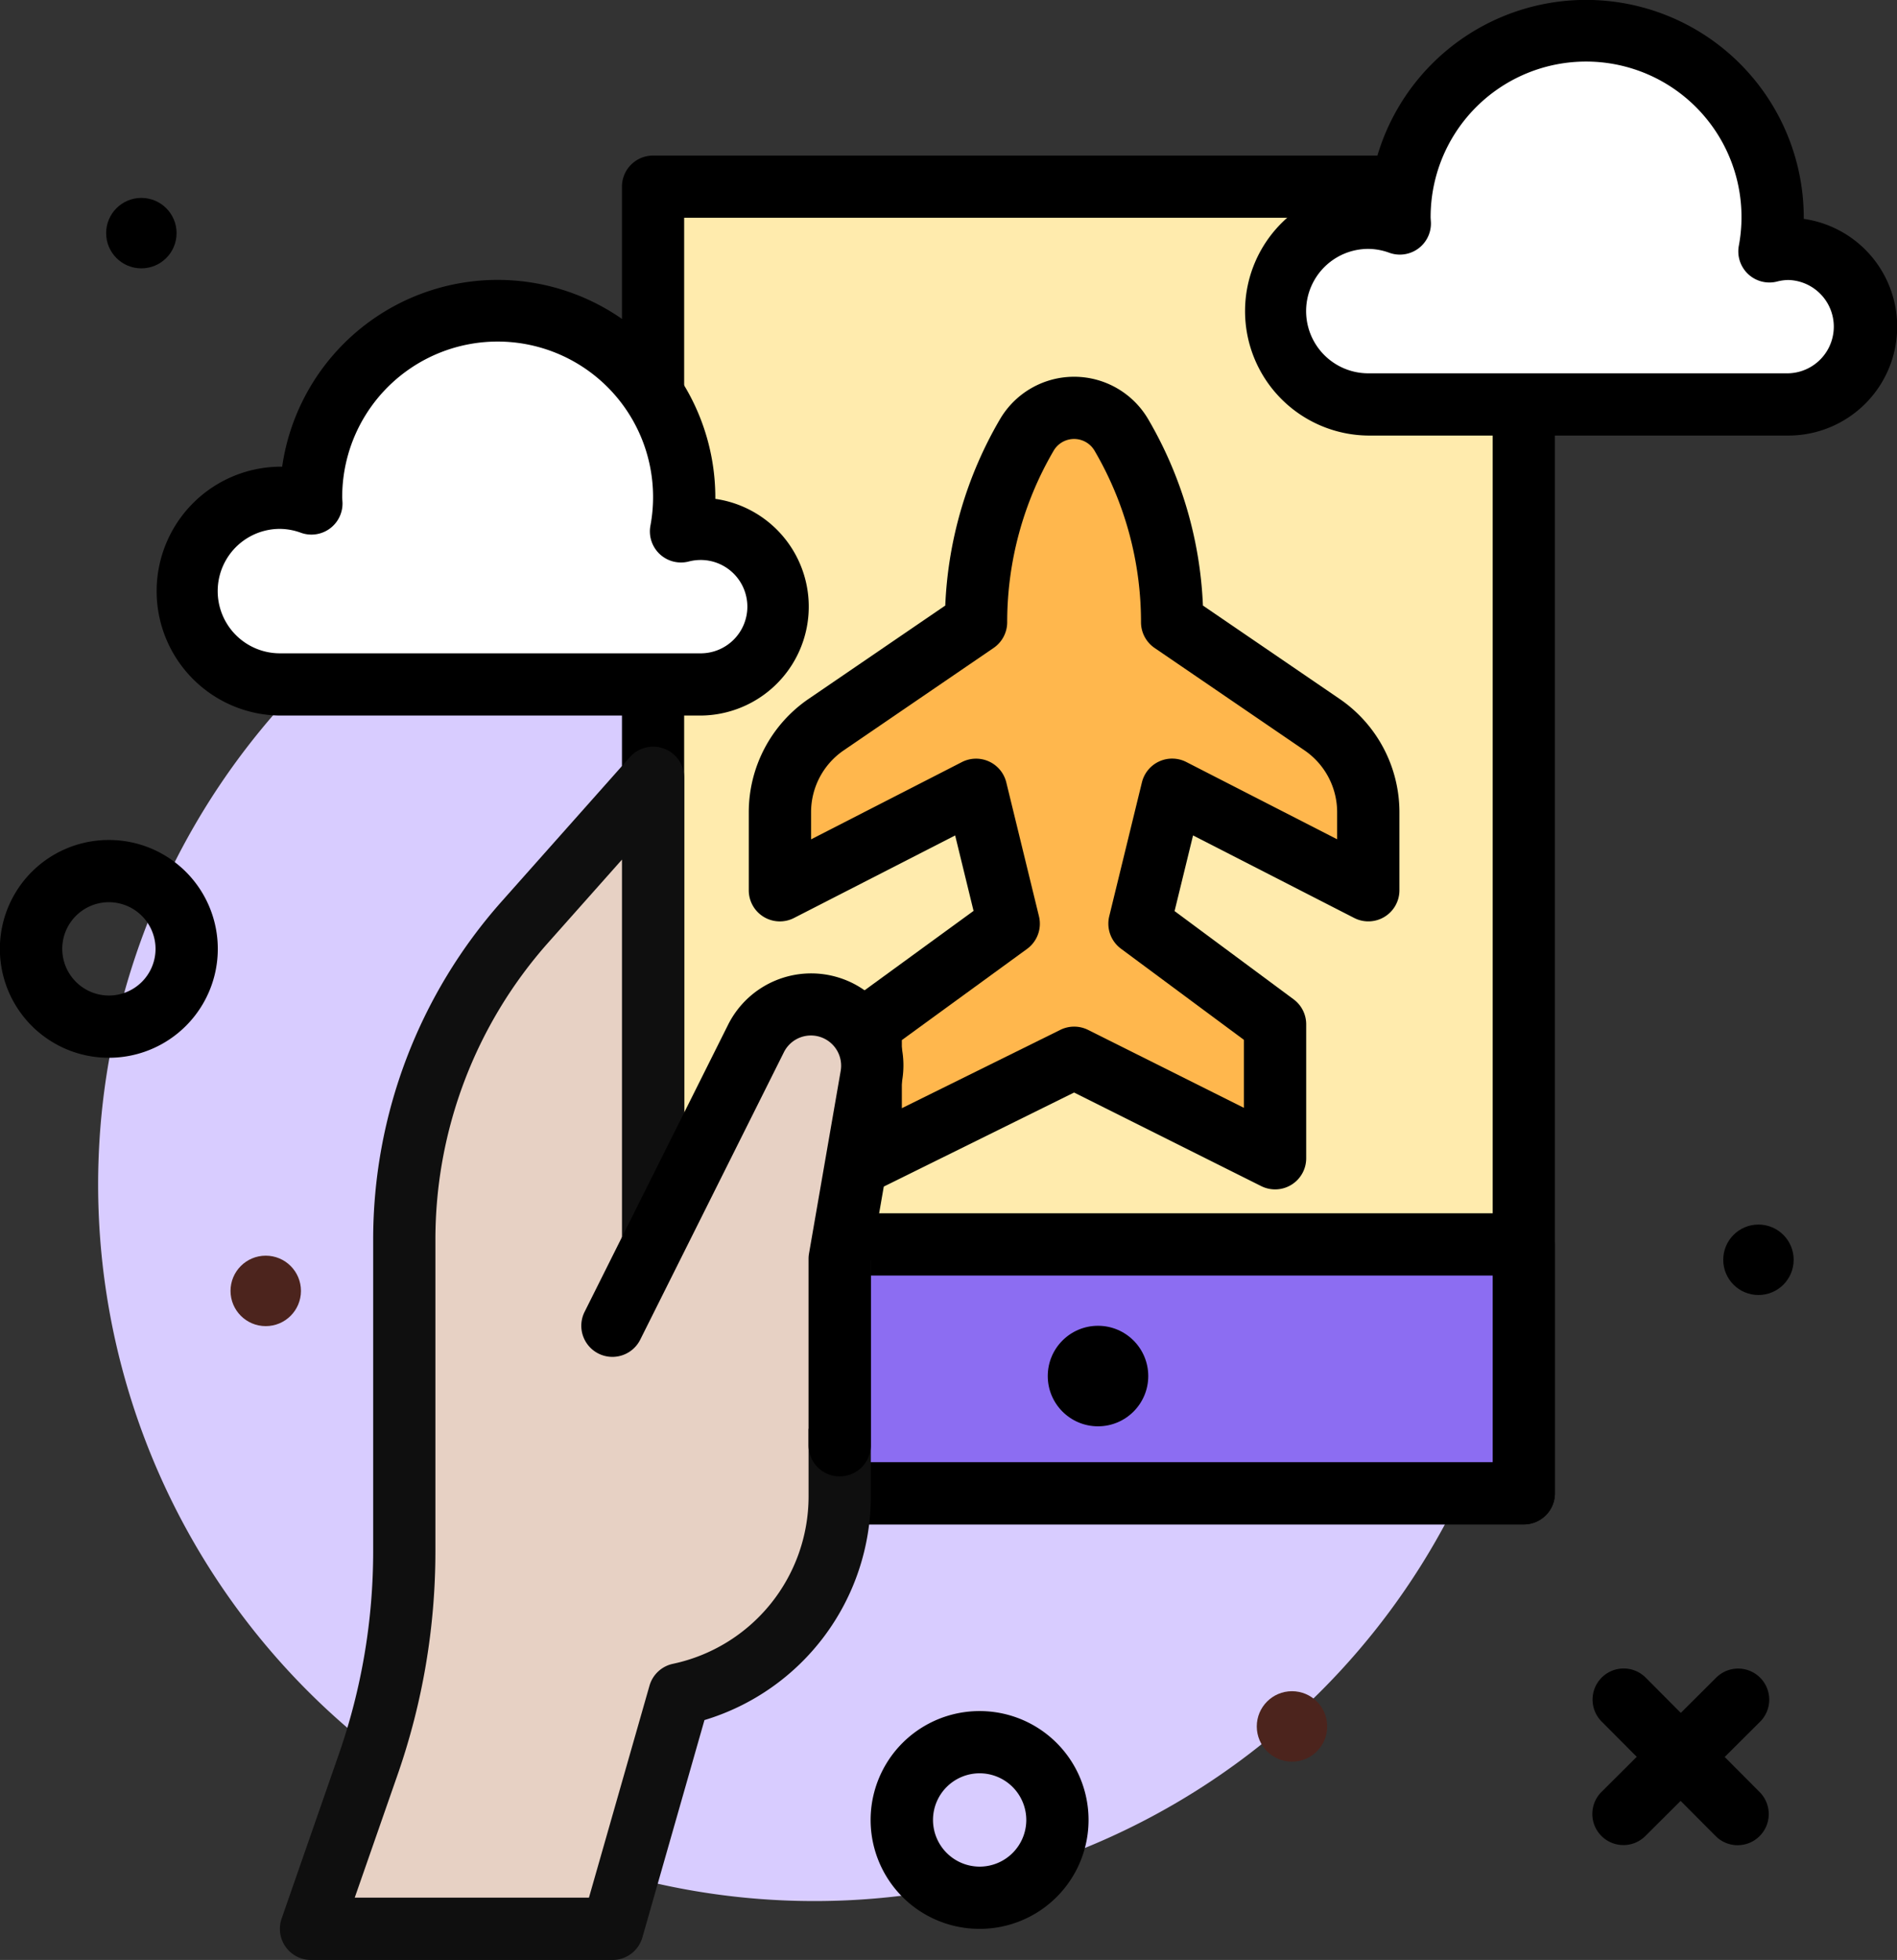 <svg xmlns="http://www.w3.org/2000/svg" width="89.86" height="92.806" viewBox="0 0 89.86 92.806">
  <rect x="0" y="0" width="89.86" height="92.806" fill="#333333" stroke="none"/>
  <g id="boarding-pass-2" transform="translate(-28 -24)">
    <path id="Trazado_107696" data-name="Trazado 107696" d="M33.928,0A33.928,33.928,0,1,1,0,33.928,33.928,33.928,0,0,1,33.928,0Z" transform="translate(32.648 46.161)" fill="#d8ccff"/>
    <path id="Trazado_107678" data-name="Trazado 107678" d="M112,48h41.247v61.871H112Z" transform="translate(-53.065 -15.161)" fill="#ffebad"/>
    <path id="Trazado_107679" data-name="Trazado 107679" d="M150.72,108.817H109.473A1.473,1.473,0,0,1,108,107.344V45.473A1.473,1.473,0,0,1,109.473,44H150.72a1.473,1.473,0,0,1,1.473,1.473v61.871A1.473,1.473,0,0,1,150.72,108.817Zm-39.774-2.946h38.3V46.946h-38.3Z" transform="translate(-50.538 -12.634)"/>
    <path id="Trazado_107680" data-name="Trazado 107680" d="M112,184h41.247v11.785H112Z" transform="translate(-53.065 -101.076)" fill="#8c6df2"/>
    <path id="Trazado_107681" data-name="Trazado 107681" d="M150.72,194.731H109.473A1.473,1.473,0,0,1,108,193.258V181.473A1.473,1.473,0,0,1,109.473,180H150.72a1.473,1.473,0,0,1,1.473,1.473v11.785A1.473,1.473,0,0,1,150.72,194.731Zm-39.774-2.946h38.3v-8.839h-38.3Z" transform="translate(-50.538 -98.549)"/>
    <circle id="Elipse_7474" data-name="Elipse 7474" cx="2.38" cy="2.38" r="2.38" transform="translate(77.632 86.777)"/>
    <path id="Trazado_107682" data-name="Trazado 107682" d="M156.184,99.28V95.587a5.023,5.023,0,0,0-2.19-4.148l-7.1-4.85a17.542,17.542,0,0,0-2.405-8.866,2.6,2.6,0,0,0-4.481,0,17.542,17.542,0,0,0-2.405,8.866l-7.1,4.85a5.023,5.023,0,0,0-2.19,4.148V99.28l9.292-4.759,1.549,6.346-6.535,4.759v6.346l9.632-4.759,9.518,4.759v-6.346l-6.421-4.759,1.549-6.346Z" transform="translate(-63.367 -33.127)" fill="#ffb74d"/>
    <path id="Trazado_107683" data-name="Trazado 107683" d="M130.088,110.917a1.473,1.473,0,0,1-1.473-1.473V103.1a1.475,1.475,0,0,1,.606-1.191l5.737-4.178-.872-3.573-7.631,3.907a1.472,1.472,0,0,1-2.145-1.311V93.06a6.5,6.5,0,0,1,2.832-5.366l6.476-4.422a19.028,19.028,0,0,1,2.591-8.821,4.07,4.07,0,0,1,7.023,0,19.023,19.023,0,0,1,2.591,8.821l6.476,4.422a6.5,6.5,0,0,1,2.832,5.366v3.693a1.472,1.472,0,0,1-2.145,1.311l-7.631-3.907-.875,3.582,5.635,4.176a1.473,1.473,0,0,1,.6,1.184v6.345a1.473,1.473,0,0,1-2.132,1.318l-8.863-4.431-8.976,4.434a1.474,1.474,0,0,1-.652.152Zm1.473-7.069v3.225l7.507-3.709a1.479,1.479,0,0,1,1.311,0l7.386,3.692v-3.219l-5.825-4.317a1.475,1.475,0,0,1-.555-1.534l1.549-6.345a1.474,1.474,0,0,1,2.1-.961l7.147,3.66V93.06a3.552,3.552,0,0,0-1.549-2.933l-7.1-4.848a1.474,1.474,0,0,1-.642-1.217,16.078,16.078,0,0,0-2.2-8.121,1.123,1.123,0,0,0-1.939,0,16.078,16.078,0,0,0-2.2,8.121,1.475,1.475,0,0,1-.642,1.217l-7.1,4.849a3.548,3.548,0,0,0-1.548,2.932v1.283l7.147-3.66a1.474,1.474,0,0,1,2.1.961l1.549,6.345a1.476,1.476,0,0,1-.564,1.541Z" transform="translate(-60.841 -30.599)"/>
    <path id="Trazado_107684" data-name="Trazado 107684" d="M68,178.505l2.709-7.781a30.745,30.745,0,0,0,1.71-10.109V145.873a22.659,22.659,0,0,1,5.723-15.054L84.2,124v22.1l8.839.68v11.281a9.544,9.544,0,0,1-7.592,9.342l-3.173,11.105Z" transform="translate(-25.269 -63.172)" fill="#e7d1c4"/>
    <path id="Trazado_107685" data-name="Trazado 107685" d="M79.751,177.451H65.473a1.474,1.474,0,0,1-1.391-1.958l2.709-7.781a29.186,29.186,0,0,0,1.628-9.624V143.345a24.105,24.105,0,0,1,6.1-16.031l6.061-6.819a1.473,1.473,0,0,1,2.574.978v20.733l7.479.575a1.473,1.473,0,0,1,1.36,1.469v11.28a11.072,11.072,0,0,1-7.881,10.562l-2.94,10.29A1.472,1.472,0,0,1,79.751,177.451ZM67.546,174.5H78.64l2.868-10.036a1.471,1.471,0,0,1,1.115-1.037,8.108,8.108,0,0,0,6.421-7.9v-9.916l-7.479-.575a1.474,1.474,0,0,1-1.36-1.469V125.347l-3.487,3.923a21.163,21.163,0,0,0-5.351,14.075v14.742a32.148,32.148,0,0,1-1.792,10.594Z" transform="translate(-22.742 -60.645)" fill="#0f0f0f"/>
    <path id="Trazado_107686" data-name="Trazado 107686" d="M106.769,168.359l6.806-13.612a2.9,2.9,0,0,1,5.459,1.795l-1.5,8.643v8.831" transform="translate(-49.76 -81.582)" fill="#e7d1c4"/>
    <path id="Trazado_107687" data-name="Trazado 107687" d="M115.007,172.967a1.473,1.473,0,0,1-1.473-1.473v-8.83a1.483,1.483,0,0,1,.022-.252l1.5-8.645a1.431,1.431,0,0,0-2.69-.885l-6.806,13.612a1.473,1.473,0,1,1-2.635-1.318l6.806-13.612a4.4,4.4,0,0,1,5.3-2.194,4.351,4.351,0,0,1,2.929,4.9l-1.478,8.52v8.7A1.473,1.473,0,0,1,115.007,172.967Z" transform="translate(-47.233 -79.059)"/>
    <path id="Trazado_107688" data-name="Trazado 107688" d="M76.306,74.312a3.671,3.671,0,0,0-.887.12,8.836,8.836,0,1,0-17.527-1.593c0,.093.011.183.014.275a4.373,4.373,0,0,0-1.487-.275,4.419,4.419,0,1,0,0,8.839H76.306a3.683,3.683,0,1,0,0-7.366Z" transform="translate(-15.161 -25.269)" fill="#fff"/>
    <path id="Trazado_107689" data-name="Trazado 107689" d="M73.779,80.624H53.892A5.892,5.892,0,1,1,54,68.84a10.312,10.312,0,0,1,20.519,1.472v.052a5.156,5.156,0,0,1-.737,10.26ZM53.892,71.785a2.946,2.946,0,1,0,0,5.892H73.779a2.21,2.21,0,1,0,0-4.419,2.254,2.254,0,0,0-.535.076,1.473,1.473,0,0,1-1.8-1.7,7.363,7.363,0,1,0-14.6-1.326c0,.02.013.208.014.229a1.472,1.472,0,0,1-1.967,1.433A2.953,2.953,0,0,0,53.892,71.785Z" transform="translate(-12.634 -22.742)"/>
    <path id="Trazado_107690" data-name="Trazado 107690" d="M216.306,38.312a3.671,3.671,0,0,0-.887.12,8.836,8.836,0,1,0-17.527-1.593c0,.093.011.183.014.275a4.373,4.373,0,0,0-1.487-.275,4.419,4.419,0,1,0,0,8.839h19.887a3.683,3.683,0,0,0,0-7.366Z" transform="translate(-103.603 -2.527)" fill="#fff"/>
    <g id="Grupo_84178" data-name="Grupo 84178" transform="translate(28 24)">
      <path id="Trazado_107691" data-name="Trazado 107691" d="M213.779,44.624H193.892A5.892,5.892,0,1,1,194,32.84a10.312,10.312,0,0,1,20.519,1.472v.052a5.156,5.156,0,0,1-.737,10.26Zm-19.887-8.839a2.946,2.946,0,0,0,0,5.892h19.887a2.21,2.21,0,0,0,0-4.419,2.254,2.254,0,0,0-.535.076,1.473,1.473,0,0,1-1.8-1.7,7.363,7.363,0,1,0-14.6-1.326c0,.02.013.208.014.229a1.472,1.472,0,0,1-1.967,1.433A2.953,2.953,0,0,0,193.892,35.785Z" transform="translate(-129.076 -24)"/>
      <path id="Trazado_107692" data-name="Trazado 107692" d="M33.157,142.312h-.011A5.156,5.156,0,0,1,33.154,132h.011a5.156,5.156,0,0,1-.008,10.312Zm0-7.366a2.21,2.21,0,0,0-2.208,2.205,2.213,2.213,0,0,0,2.206,2.214h.005a2.21,2.21,0,0,0,2.208-2.205,2.213,2.213,0,0,0-2.206-2.214Z" transform="translate(-28 -92.226)"/>
      <path id="Trazado_107693" data-name="Trazado 107693" d="M145.157,254.312h-.011A5.156,5.156,0,0,1,145.154,244h.011a5.156,5.156,0,0,1-.008,10.312Zm0-7.366a2.21,2.21,0,0,0-2.208,2.205,2.213,2.213,0,0,0,2.206,2.214h.005a2.21,2.21,0,0,0,2.208-2.205,2.213,2.213,0,0,0-2.206-2.214Z" transform="translate(-98.753 -162.979)"/>
      <circle id="Elipse_7475" data-name="Elipse 7475" cx="1.668" cy="1.668" r="1.668" transform="translate(5.028 9.371)"/>
      <circle id="Elipse_7476" data-name="Elipse 7476" cx="1.668" cy="1.668" r="1.668" transform="translate(59.533 80.08)" fill="#4c241d"/>
      <circle id="Elipse_7477" data-name="Elipse 7477" cx="1.668" cy="1.668" r="1.668" transform="translate(81.629 57.984)"/>
      <circle id="Elipse_7478" data-name="Elipse 7478" cx="1.668" cy="1.668" r="1.668" transform="translate(10.92 59.457)" fill="#4c241d"/>
      <path id="Trazado_107694" data-name="Trazado 107694" d="M234.286,246.9a1.473,1.473,0,0,1-1.04-2.516l5.422-5.4a1.473,1.473,0,1,1,2.08,2.086l-5.422,5.4A1.472,1.472,0,0,1,234.286,246.9Z" transform="translate(-157.385 -159.534)"/>
      <path id="Trazado_107695" data-name="Trazado 107695" d="M239.715,246.891a1.468,1.468,0,0,1-1.044-.433l-5.4-5.422a1.473,1.473,0,0,1,2.087-2.08l5.4,5.422a1.474,1.474,0,0,1-1.044,2.513Z" transform="translate(-157.402 -159.519)"/>
    </g>
  </g>
</svg>
